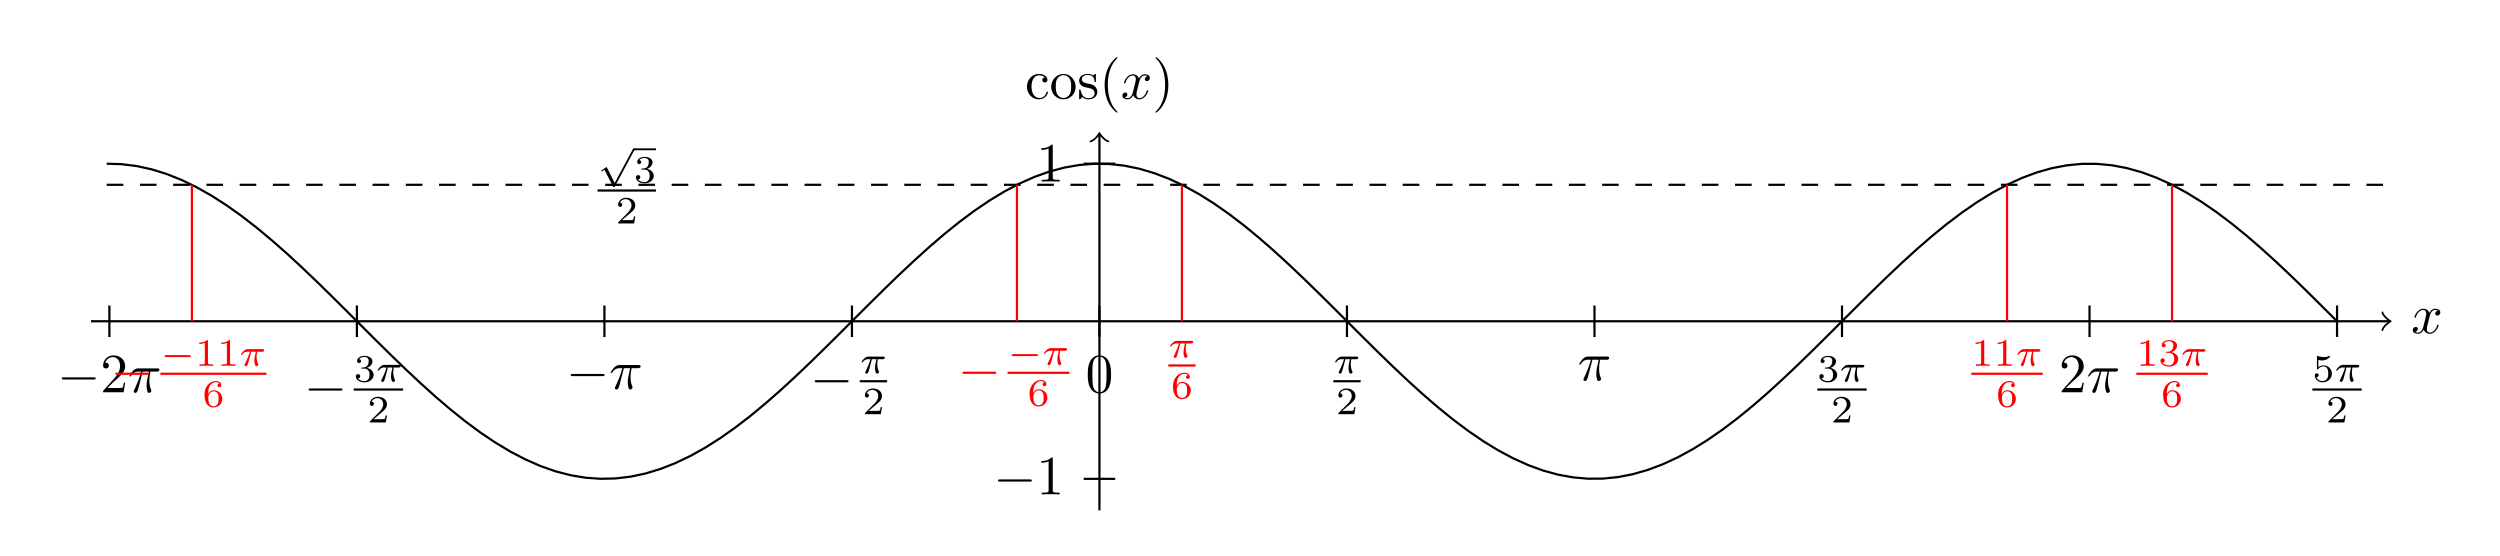 <?xml version="1.0" encoding="UTF-8"?>
<svg xmlns="http://www.w3.org/2000/svg" xmlns:xlink="http://www.w3.org/1999/xlink" width="449.732pt" height="100.059pt" viewBox="0 0 449.732 100.059" version="1.1">
<defs>
<g>
<symbol overflow="visible" id="glyph0-0">
<path style="stroke:none;" d=""/>
</symbol>
<symbol overflow="visible" id="glyph0-1">
<path style="stroke:none;" d="M 3.328 -3.016 C 3.391 -3.266 3.625 -4.188 4.312 -4.188 C 4.359 -4.188 4.609 -4.188 4.812 -4.062 C 4.531 -4 4.344 -3.766 4.344 -3.516 C 4.344 -3.359 4.453 -3.172 4.719 -3.172 C 4.938 -3.172 5.25 -3.344 5.25 -3.75 C 5.25 -4.266 4.672 -4.406 4.328 -4.406 C 3.75 -4.406 3.406 -3.875 3.281 -3.656 C 3.031 -4.312 2.5 -4.406 2.203 -4.406 C 1.172 -4.406 0.594 -3.125 0.594 -2.875 C 0.594 -2.766 0.703 -2.766 0.719 -2.766 C 0.797 -2.766 0.828 -2.797 0.844 -2.875 C 1.188 -3.938 1.844 -4.188 2.188 -4.188 C 2.375 -4.188 2.719 -4.094 2.719 -3.516 C 2.719 -3.203 2.547 -2.547 2.188 -1.141 C 2.031 -0.531 1.672 -0.109 1.234 -0.109 C 1.172 -0.109 0.953 -0.109 0.734 -0.234 C 0.984 -0.297 1.203 -0.5 1.203 -0.781 C 1.203 -1.047 0.984 -1.125 0.844 -1.125 C 0.531 -1.125 0.297 -0.875 0.297 -0.547 C 0.297 -0.094 0.781 0.109 1.219 0.109 C 1.891 0.109 2.25 -0.594 2.266 -0.641 C 2.391 -0.281 2.75 0.109 3.344 0.109 C 4.375 0.109 4.938 -1.172 4.938 -1.422 C 4.938 -1.531 4.859 -1.531 4.828 -1.531 C 4.734 -1.531 4.719 -1.484 4.688 -1.422 C 4.359 -0.344 3.688 -0.109 3.375 -0.109 C 2.984 -0.109 2.828 -0.422 2.828 -0.766 C 2.828 -0.984 2.875 -1.203 2.984 -1.641 Z M 3.328 -3.016 "/>
</symbol>
<symbol overflow="visible" id="glyph0-2">
<path style="stroke:none;" d="M 2.641 -3.719 L 3.766 -3.719 C 3.438 -2.25 3.344 -1.812 3.344 -1.141 C 3.344 -1 3.344 -0.734 3.422 -0.391 C 3.531 0.047 3.641 0.109 3.781 0.109 C 3.984 0.109 4.203 -0.062 4.203 -0.266 C 4.203 -0.328 4.203 -0.344 4.141 -0.484 C 3.844 -1.203 3.844 -1.859 3.844 -2.141 C 3.844 -2.656 3.922 -3.203 4.031 -3.719 L 5.156 -3.719 C 5.297 -3.719 5.656 -3.719 5.656 -4.062 C 5.656 -4.297 5.438 -4.297 5.25 -4.297 L 1.906 -4.297 C 1.688 -4.297 1.312 -4.297 0.875 -3.828 C 0.531 -3.438 0.266 -2.984 0.266 -2.938 C 0.266 -2.922 0.266 -2.828 0.391 -2.828 C 0.469 -2.828 0.484 -2.875 0.547 -2.953 C 1.031 -3.719 1.609 -3.719 1.812 -3.719 L 2.375 -3.719 C 2.062 -2.516 1.531 -1.312 1.109 -0.406 C 1.031 -0.25 1.031 -0.234 1.031 -0.156 C 1.031 0.031 1.188 0.109 1.312 0.109 C 1.609 0.109 1.688 -0.172 1.812 -0.531 C 1.953 -1 1.953 -1.016 2.078 -1.516 Z M 2.641 -3.719 "/>
</symbol>
<symbol overflow="visible" id="glyph1-0">
<path style="stroke:none;" d=""/>
</symbol>
<symbol overflow="visible" id="glyph1-1">
<path style="stroke:none;" d="M 1.172 -2.172 C 1.172 -3.797 1.984 -4.219 2.516 -4.219 C 2.609 -4.219 3.234 -4.203 3.578 -3.844 C 3.172 -3.812 3.109 -3.516 3.109 -3.391 C 3.109 -3.125 3.297 -2.938 3.562 -2.938 C 3.828 -2.938 4.031 -3.094 4.031 -3.406 C 4.031 -4.078 3.266 -4.469 2.5 -4.469 C 1.25 -4.469 0.344 -3.391 0.344 -2.156 C 0.344 -0.875 1.328 0.109 2.484 0.109 C 3.812 0.109 4.141 -1.094 4.141 -1.188 C 4.141 -1.281 4.031 -1.281 4 -1.281 C 3.922 -1.281 3.891 -1.25 3.875 -1.188 C 3.594 -0.266 2.938 -0.141 2.578 -0.141 C 2.047 -0.141 1.172 -0.562 1.172 -2.172 Z M 1.172 -2.172 "/>
</symbol>
<symbol overflow="visible" id="glyph1-2">
<path style="stroke:none;" d="M 4.688 -2.141 C 4.688 -3.406 3.703 -4.469 2.5 -4.469 C 1.25 -4.469 0.281 -3.375 0.281 -2.141 C 0.281 -0.844 1.312 0.109 2.484 0.109 C 3.688 0.109 4.688 -0.875 4.688 -2.141 Z M 2.5 -0.141 C 2.062 -0.141 1.625 -0.344 1.359 -0.812 C 1.109 -1.25 1.109 -1.859 1.109 -2.219 C 1.109 -2.609 1.109 -3.141 1.344 -3.578 C 1.609 -4.031 2.078 -4.25 2.484 -4.25 C 2.922 -4.25 3.344 -4.031 3.609 -3.594 C 3.875 -3.172 3.875 -2.594 3.875 -2.219 C 3.875 -1.859 3.875 -1.312 3.656 -0.875 C 3.422 -0.422 2.984 -0.141 2.5 -0.141 Z M 2.5 -0.141 "/>
</symbol>
<symbol overflow="visible" id="glyph1-3">
<path style="stroke:none;" d="M 2.078 -1.938 C 2.297 -1.891 3.109 -1.734 3.109 -1.016 C 3.109 -0.516 2.766 -0.109 1.984 -0.109 C 1.141 -0.109 0.781 -0.672 0.594 -1.531 C 0.562 -1.656 0.562 -1.688 0.453 -1.688 C 0.328 -1.688 0.328 -1.625 0.328 -1.453 L 0.328 -0.125 C 0.328 0.047 0.328 0.109 0.438 0.109 C 0.484 0.109 0.5 0.094 0.688 -0.094 C 0.703 -0.109 0.703 -0.125 0.891 -0.312 C 1.328 0.094 1.781 0.109 1.984 0.109 C 3.125 0.109 3.594 -0.562 3.594 -1.281 C 3.594 -1.797 3.297 -2.109 3.172 -2.219 C 2.844 -2.547 2.453 -2.625 2.031 -2.703 C 1.469 -2.812 0.812 -2.938 0.812 -3.516 C 0.812 -3.875 1.062 -4.281 1.922 -4.281 C 3.016 -4.281 3.078 -3.375 3.094 -3.078 C 3.094 -2.984 3.188 -2.984 3.203 -2.984 C 3.344 -2.984 3.344 -3.031 3.344 -3.219 L 3.344 -4.234 C 3.344 -4.391 3.344 -4.469 3.234 -4.469 C 3.188 -4.469 3.156 -4.469 3.031 -4.344 C 3 -4.312 2.906 -4.219 2.859 -4.188 C 2.484 -4.469 2.078 -4.469 1.922 -4.469 C 0.703 -4.469 0.328 -3.797 0.328 -3.234 C 0.328 -2.891 0.484 -2.609 0.75 -2.391 C 1.078 -2.141 1.359 -2.078 2.078 -1.938 Z M 2.078 -1.938 "/>
</symbol>
<symbol overflow="visible" id="glyph1-4">
<path style="stroke:none;" d="M 3.297 2.391 C 3.297 2.359 3.297 2.344 3.125 2.172 C 1.891 0.922 1.562 -0.969 1.562 -2.5 C 1.562 -4.234 1.938 -5.969 3.172 -7.203 C 3.297 -7.328 3.297 -7.344 3.297 -7.375 C 3.297 -7.453 3.266 -7.484 3.203 -7.484 C 3.094 -7.484 2.203 -6.797 1.609 -5.531 C 1.109 -4.438 0.984 -3.328 0.984 -2.5 C 0.984 -1.719 1.094 -0.516 1.641 0.625 C 2.25 1.844 3.094 2.5 3.203 2.5 C 3.266 2.5 3.297 2.469 3.297 2.391 Z M 3.297 2.391 "/>
</symbol>
<symbol overflow="visible" id="glyph1-5">
<path style="stroke:none;" d="M 2.875 -2.5 C 2.875 -3.266 2.766 -4.469 2.219 -5.609 C 1.625 -6.828 0.766 -7.484 0.672 -7.484 C 0.609 -7.484 0.562 -7.438 0.562 -7.375 C 0.562 -7.344 0.562 -7.328 0.75 -7.141 C 1.734 -6.156 2.297 -4.578 2.297 -2.5 C 2.297 -0.781 1.938 0.969 0.703 2.219 C 0.562 2.344 0.562 2.359 0.562 2.391 C 0.562 2.453 0.609 2.5 0.672 2.5 C 0.766 2.5 1.672 1.812 2.25 0.547 C 2.766 -0.547 2.875 -1.656 2.875 -2.5 Z M 2.875 -2.5 "/>
</symbol>
<symbol overflow="visible" id="glyph1-6">
<path style="stroke:none;" d="M 1.266 -0.766 L 2.328 -1.797 C 3.875 -3.172 4.469 -3.703 4.469 -4.703 C 4.469 -5.844 3.578 -6.641 2.359 -6.641 C 1.234 -6.641 0.5 -5.719 0.5 -4.828 C 0.5 -4.281 1 -4.281 1.031 -4.281 C 1.203 -4.281 1.547 -4.391 1.547 -4.812 C 1.547 -5.062 1.359 -5.328 1.016 -5.328 C 0.938 -5.328 0.922 -5.328 0.891 -5.312 C 1.109 -5.969 1.656 -6.328 2.234 -6.328 C 3.141 -6.328 3.562 -5.516 3.562 -4.703 C 3.562 -3.906 3.078 -3.125 2.516 -2.5 L 0.609 -0.375 C 0.5 -0.266 0.5 -0.234 0.5 0 L 4.203 0 L 4.469 -1.734 L 4.234 -1.734 C 4.172 -1.438 4.109 -1 4 -0.844 C 3.938 -0.766 3.281 -0.766 3.062 -0.766 Z M 1.266 -0.766 "/>
</symbol>
<symbol overflow="visible" id="glyph1-7">
<path style="stroke:none;" d="M 4.578 -3.188 C 4.578 -3.984 4.531 -4.781 4.188 -5.516 C 3.734 -6.484 2.906 -6.641 2.5 -6.641 C 1.891 -6.641 1.172 -6.375 0.75 -5.453 C 0.438 -4.766 0.391 -3.984 0.391 -3.188 C 0.391 -2.438 0.422 -1.547 0.844 -0.781 C 1.266 0.016 2 0.219 2.484 0.219 C 3.016 0.219 3.781 0.016 4.219 -0.938 C 4.531 -1.625 4.578 -2.406 4.578 -3.188 Z M 2.484 0 C 2.094 0 1.5 -0.25 1.328 -1.203 C 1.219 -1.797 1.219 -2.719 1.219 -3.312 C 1.219 -3.953 1.219 -4.609 1.297 -5.141 C 1.484 -6.328 2.234 -6.422 2.484 -6.422 C 2.812 -6.422 3.469 -6.234 3.656 -5.25 C 3.766 -4.688 3.766 -3.938 3.766 -3.312 C 3.766 -2.562 3.766 -1.891 3.656 -1.25 C 3.5 -0.297 2.938 0 2.484 0 Z M 2.484 0 "/>
</symbol>
<symbol overflow="visible" id="glyph1-8">
<path style="stroke:none;" d="M 2.938 -6.375 C 2.938 -6.625 2.938 -6.641 2.703 -6.641 C 2.078 -6 1.203 -6 0.891 -6 L 0.891 -5.688 C 1.094 -5.688 1.672 -5.688 2.188 -5.953 L 2.188 -0.781 C 2.188 -0.422 2.156 -0.312 1.266 -0.312 L 0.953 -0.312 L 0.953 0 C 1.297 -0.031 2.156 -0.031 2.562 -0.031 C 2.953 -0.031 3.828 -0.031 4.172 0 L 4.172 -0.312 L 3.859 -0.312 C 2.953 -0.312 2.938 -0.422 2.938 -0.781 Z M 2.938 -6.375 "/>
</symbol>
<symbol overflow="visible" id="glyph2-0">
<path style="stroke:none;" d=""/>
</symbol>
<symbol overflow="visible" id="glyph2-1">
<path style="stroke:none;" d="M 6.562 -2.297 C 6.734 -2.297 6.922 -2.297 6.922 -2.5 C 6.922 -2.688 6.734 -2.688 6.562 -2.688 L 1.172 -2.688 C 1 -2.688 0.828 -2.688 0.828 -2.5 C 0.828 -2.297 1 -2.297 1.172 -2.297 Z M 6.562 -2.297 "/>
</symbol>
<symbol overflow="visible" id="glyph3-0">
<path style="stroke:none;" d=""/>
</symbol>
<symbol overflow="visible" id="glyph3-1">
<path style="stroke:none;" d="M 1.906 -2.328 C 2.453 -2.328 2.844 -1.953 2.844 -1.203 C 2.844 -0.344 2.328 -0.078 1.938 -0.078 C 1.656 -0.078 1.031 -0.156 0.75 -0.578 C 1.078 -0.578 1.156 -0.812 1.156 -0.969 C 1.156 -1.188 0.984 -1.344 0.766 -1.344 C 0.578 -1.344 0.375 -1.219 0.375 -0.938 C 0.375 -0.281 1.094 0.141 1.938 0.141 C 2.906 0.141 3.578 -0.516 3.578 -1.203 C 3.578 -1.75 3.141 -2.297 2.375 -2.453 C 3.094 -2.719 3.359 -3.234 3.359 -3.672 C 3.359 -4.219 2.734 -4.625 1.953 -4.625 C 1.188 -4.625 0.594 -4.25 0.594 -3.688 C 0.594 -3.453 0.75 -3.328 0.953 -3.328 C 1.172 -3.328 1.312 -3.484 1.312 -3.672 C 1.312 -3.875 1.172 -4.031 0.953 -4.047 C 1.203 -4.344 1.672 -4.422 1.938 -4.422 C 2.25 -4.422 2.688 -4.266 2.688 -3.672 C 2.688 -3.375 2.594 -3.047 2.406 -2.844 C 2.188 -2.578 1.984 -2.562 1.641 -2.531 C 1.469 -2.516 1.453 -2.516 1.422 -2.516 C 1.406 -2.516 1.344 -2.5 1.344 -2.422 C 1.344 -2.328 1.406 -2.328 1.531 -2.328 Z M 1.906 -2.328 "/>
</symbol>
<symbol overflow="visible" id="glyph3-2">
<path style="stroke:none;" d="M 3.516 -1.266 L 3.281 -1.266 C 3.266 -1.109 3.188 -0.703 3.094 -0.641 C 3.047 -0.594 2.516 -0.594 2.406 -0.594 L 1.125 -0.594 C 1.859 -1.234 2.109 -1.438 2.516 -1.766 C 3.031 -2.172 3.516 -2.609 3.516 -3.266 C 3.516 -4.109 2.781 -4.625 1.891 -4.625 C 1.031 -4.625 0.438 -4.016 0.438 -3.375 C 0.438 -3.031 0.734 -2.984 0.812 -2.984 C 0.969 -2.984 1.172 -3.109 1.172 -3.359 C 1.172 -3.484 1.125 -3.734 0.766 -3.734 C 0.984 -4.219 1.453 -4.375 1.781 -4.375 C 2.484 -4.375 2.844 -3.828 2.844 -3.266 C 2.844 -2.656 2.406 -2.188 2.188 -1.938 L 0.516 -0.266 C 0.438 -0.203 0.438 -0.188 0.438 0 L 3.312 0 Z M 3.516 -1.266 "/>
</symbol>
<symbol overflow="visible" id="glyph3-3">
<path style="stroke:none;" d="M 1.078 -3.891 C 1.438 -3.797 1.641 -3.797 1.75 -3.797 C 2.672 -3.797 3.219 -4.422 3.219 -4.531 C 3.219 -4.609 3.172 -4.625 3.141 -4.625 C 3.125 -4.625 3.109 -4.625 3.078 -4.609 C 2.906 -4.547 2.547 -4.406 2.031 -4.406 C 1.828 -4.406 1.469 -4.422 1.016 -4.594 C 0.938 -4.625 0.922 -4.625 0.922 -4.625 C 0.828 -4.625 0.828 -4.547 0.828 -4.438 L 0.828 -2.391 C 0.828 -2.266 0.828 -2.188 0.938 -2.188 C 1 -2.188 1.016 -2.188 1.078 -2.281 C 1.375 -2.656 1.812 -2.719 2.047 -2.719 C 2.469 -2.719 2.656 -2.391 2.688 -2.328 C 2.812 -2.094 2.859 -1.828 2.859 -1.422 C 2.859 -1.219 2.859 -0.812 2.641 -0.5 C 2.469 -0.25 2.172 -0.078 1.828 -0.078 C 1.375 -0.078 0.906 -0.328 0.734 -0.797 C 1 -0.781 1.141 -0.953 1.141 -1.141 C 1.141 -1.438 0.875 -1.484 0.781 -1.484 C 0.781 -1.484 0.438 -1.484 0.438 -1.109 C 0.438 -0.484 1.016 0.141 1.844 0.141 C 2.734 0.141 3.516 -0.516 3.516 -1.406 C 3.516 -2.188 2.922 -2.906 2.062 -2.906 C 1.75 -2.906 1.391 -2.844 1.078 -2.578 Z M 1.078 -3.891 "/>
</symbol>
<symbol overflow="visible" id="glyph3-4">
<path style="stroke:none;" d="M 2.328 -4.438 C 2.328 -4.625 2.328 -4.625 2.125 -4.625 C 1.672 -4.188 1.047 -4.188 0.766 -4.188 L 0.766 -3.938 C 0.922 -3.938 1.391 -3.938 1.766 -4.125 L 1.766 -0.578 C 1.766 -0.344 1.766 -0.25 1.078 -0.25 L 0.812 -0.25 L 0.812 0 C 0.938 0 1.797 -0.031 2.047 -0.031 C 2.266 -0.031 3.141 0 3.297 0 L 3.297 -0.25 L 3.031 -0.25 C 2.328 -0.25 2.328 -0.344 2.328 -0.578 Z M 2.328 -4.438 "/>
</symbol>
<symbol overflow="visible" id="glyph3-5">
<path style="stroke:none;" d="M 1.047 -2.281 C 1.047 -2.844 1.094 -3.359 1.359 -3.797 C 1.594 -4.172 1.969 -4.422 2.422 -4.422 C 2.625 -4.422 2.906 -4.375 3.047 -4.188 C 2.875 -4.172 2.719 -4.047 2.719 -3.844 C 2.719 -3.672 2.844 -3.516 3.047 -3.516 C 3.266 -3.516 3.391 -3.656 3.391 -3.859 C 3.391 -4.266 3.094 -4.625 2.406 -4.625 C 1.406 -4.625 0.375 -3.703 0.375 -2.203 C 0.375 -0.406 1.219 0.141 2 0.141 C 2.844 0.141 3.578 -0.516 3.578 -1.422 C 3.578 -2.312 2.875 -2.969 2.062 -2.969 C 1.5 -2.969 1.203 -2.594 1.047 -2.281 Z M 2 -0.078 C 1.641 -0.078 1.375 -0.281 1.219 -0.594 C 1.125 -0.797 1.062 -1.156 1.062 -1.562 C 1.062 -2.25 1.469 -2.766 2.031 -2.766 C 2.344 -2.766 2.562 -2.641 2.734 -2.391 C 2.906 -2.125 2.906 -1.828 2.906 -1.422 C 2.906 -1.031 2.906 -0.734 2.719 -0.453 C 2.562 -0.219 2.328 -0.078 2 -0.078 Z M 2 -0.078 "/>
</symbol>
<symbol overflow="visible" id="glyph4-0">
<path style="stroke:none;" d=""/>
</symbol>
<symbol overflow="visible" id="glyph4-1">
<path style="stroke:none;" d="M 2.172 -2.531 L 3 -2.531 C 2.891 -2.109 2.734 -1.484 2.734 -0.922 C 2.734 -0.641 2.781 -0.453 2.812 -0.312 C 2.922 0.047 3.016 0.062 3.125 0.062 C 3.297 0.062 3.453 -0.078 3.453 -0.25 C 3.453 -0.297 3.438 -0.328 3.406 -0.391 C 3.266 -0.656 3.141 -1.047 3.141 -1.625 C 3.141 -1.75 3.141 -2.031 3.234 -2.531 L 4.109 -2.531 C 4.234 -2.531 4.297 -2.531 4.375 -2.578 C 4.469 -2.656 4.484 -2.766 4.484 -2.797 C 4.484 -3 4.312 -3 4.188 -3 L 1.562 -3 C 1.281 -3 1.078 -2.938 0.766 -2.641 C 0.578 -2.484 0.312 -2.109 0.312 -2.047 C 0.312 -1.969 0.406 -1.969 0.438 -1.969 C 0.516 -1.969 0.516 -1.984 0.562 -2.047 C 0.906 -2.531 1.344 -2.531 1.5 -2.531 L 1.922 -2.531 C 1.703 -1.766 1.328 -0.938 1.125 -0.516 C 1.078 -0.438 1.016 -0.281 0.984 -0.266 C 0.984 -0.234 0.969 -0.203 0.969 -0.156 C 0.969 -0.047 1.047 0.062 1.219 0.062 C 1.484 0.062 1.562 -0.25 1.734 -0.875 Z M 2.172 -2.531 "/>
</symbol>
<symbol overflow="visible" id="glyph5-0">
<path style="stroke:none;" d=""/>
</symbol>
<symbol overflow="visible" id="glyph5-1">
<path style="stroke:none;" d="M 3.094 5.875 L 1.719 3.156 C 1.688 3.094 1.672 3.047 1.609 3.047 C 1.578 3.047 1.562 3.047 1.5 3.094 L 0.75 3.594 C 0.656 3.656 0.656 3.688 0.656 3.719 C 0.656 3.75 0.688 3.812 0.75 3.812 C 0.781 3.812 0.797 3.812 0.891 3.75 C 0.969 3.688 1.156 3.547 1.25 3.5 L 2.781 6.516 C 2.828 6.609 2.844 6.625 2.938 6.625 C 3 6.625 3.078 6.625 3.141 6.5 L 6.641 -0.031 C 6.703 -0.125 6.703 -0.125 6.703 -0.172 C 6.703 -0.281 6.609 -0.344 6.531 -0.344 C 6.438 -0.344 6.391 -0.281 6.359 -0.188 Z M 3.094 5.875 "/>
</symbol>
<symbol overflow="visible" id="glyph5-2">
<path style="stroke:none;" d="M 5.188 -1.578 C 5.297 -1.578 5.469 -1.578 5.469 -1.734 C 5.469 -1.922 5.297 -1.922 5.188 -1.922 L 1.031 -1.922 C 0.922 -1.922 0.75 -1.922 0.75 -1.75 C 0.75 -1.578 0.906 -1.578 1.031 -1.578 Z M 5.188 -1.578 "/>
</symbol>
</g>
</defs>
<g id="surface1">
<path style="fill:none;stroke-width:0.399;stroke-linecap:butt;stroke-linejoin:miter;stroke:rgb(0%,0%,0%);stroke-opacity:1;stroke-miterlimit:10;" d="M -181.42 0 L 231.987 0 " transform="matrix(1,0,0,-1,197.783,57.793)"/>
<path style="fill:none;stroke-width:0.319;stroke-linecap:round;stroke-linejoin:round;stroke:rgb(0%,0%,0%);stroke-opacity:1;stroke-miterlimit:10;" d="M -1.194 1.594 C -1.097 0.996 0.001 0.098 0.298 0 C 0.001 -0.102 -1.097 -0.996 -1.194 -1.594 " transform="matrix(1,0,0,-1,429.768,57.793)"/>
<g style="fill:rgb(0%,0%,0%);fill-opacity:1;">
  <use xlink:href="#glyph0-1" x="433.744" y="59.938"/>
</g>
<path style="fill:none;stroke-width:0.399;stroke-linecap:butt;stroke-linejoin:miter;stroke:rgb(0%,0%,0%);stroke-opacity:1;stroke-miterlimit:10;" d="M -0.002 -34.016 L -0.002 33.559 " transform="matrix(1,0,0,-1,197.783,57.793)"/>
<path style="fill:none;stroke-width:0.319;stroke-linecap:round;stroke-linejoin:round;stroke:rgb(0%,0%,0%);stroke-opacity:1;stroke-miterlimit:10;" d="M -1.194 1.595 C -1.097 0.998 0.001 0.099 0.298 0.002 C 0.001 -0.1 -1.097 -0.994 -1.194 -1.596 " transform="matrix(0,-1,-1,0,197.783,24.235)"/>
<g style="fill:rgb(0%,0%,0%);fill-opacity:1;">
  <use xlink:href="#glyph1-1" x="184.392" y="17.767"/>
  <use xlink:href="#glyph1-2" x="188.819" y="17.767"/>
  <use xlink:href="#glyph1-3" x="193.801" y="17.767"/>
  <use xlink:href="#glyph1-4" x="197.73" y="17.767"/>
</g>
<g style="fill:rgb(0%,0%,0%);fill-opacity:1;">
  <use xlink:href="#glyph0-1" x="201.606" y="17.767"/>
</g>
<g style="fill:rgb(0%,0%,0%);fill-opacity:1;">
  <use xlink:href="#glyph1-5" x="207.3" y="17.767"/>
</g>
<path style="fill:none;stroke-width:0.399;stroke-linecap:butt;stroke-linejoin:miter;stroke:rgb(0%,0%,0%);stroke-opacity:1;stroke-miterlimit:10;" d="M -178.584 28.344 L -175.892 28.258 L -173.201 27.922 L -170.51 27.332 L -167.818 26.5 L -165.127 25.426 L -162.435 24.121 L -159.744 22.602 L -157.053 20.879 L -154.361 18.965 L -151.67 16.883 L -148.978 14.648 L -146.283 12.281 L -143.592 9.805 L -140.9 7.238 L -138.209 4.606 L -135.517 1.934 L -132.826 -0.754 L -130.135 -3.437 L -127.443 -6.09 L -124.752 -8.687 L -122.06 -11.207 L -119.369 -13.625 L -116.678 -15.918 L -113.986 -18.07 L -111.295 -20.062 L -108.599 -21.867 L -105.908 -23.48 L -103.217 -24.879 L -100.525 -26.055 L -97.834 -26.996 L -95.142 -27.695 L -92.451 -28.145 L -89.76 -28.336 L -87.068 -28.277 L -84.377 -27.961 L -81.685 -27.395 L -78.994 -26.578 L -76.303 -25.523 L -73.611 -24.242 L -70.916 -22.738 L -68.224 -21.031 L -65.533 -19.137 L -62.842 -17.066 L -60.15 -14.844 L -57.459 -12.488 L -54.767 -10.02 L -52.076 -7.461 L -49.385 -4.832 L -46.693 -2.164 L -44.002 0.527 L -41.31 3.211 L -38.619 5.867 L -35.928 8.469 L -33.232 10.996 L -30.541 13.422 L -27.849 15.73 L -25.158 17.895 L -22.467 19.898 L -19.775 21.723 L -17.084 23.352 L -14.392 24.77 L -11.701 25.965 L -9.01 26.926 L -6.318 27.645 L -3.627 28.113 L -0.935 28.332 L 1.756 28.289 L 4.451 27.996 L 7.143 27.449 L 9.834 26.656 L 12.526 25.625 L 15.217 24.359 L 17.908 22.875 L 20.6 21.184 L 23.291 19.305 L 25.983 17.25 L 28.674 15.039 L 31.365 12.691 L 34.057 10.23 L 36.748 7.68 L 39.44 5.059 L 42.135 2.391 L 47.518 -2.984 L 50.209 -5.644 L 52.901 -8.25 L 55.592 -10.785 L 58.283 -13.223 L 60.975 -15.539 L 63.666 -17.715 L 66.358 -19.734 L 69.049 -21.574 L 71.74 -23.223 L 74.432 -24.656 L 77.123 -25.871 L 79.819 -26.855 L 82.51 -27.594 L 85.201 -28.082 L 87.893 -28.32 L 90.584 -28.305 L 93.276 -28.031 L 95.967 -27.508 L 98.658 -26.734 L 101.35 -25.723 L 104.041 -24.477 L 106.733 -23.008 L 109.424 -21.336 L 112.115 -19.469 L 114.807 -17.43 L 117.502 -15.23 L 120.194 -12.898 L 122.885 -10.445 L 125.576 -7.898 L 128.268 -5.281 L 130.959 -2.617 L 133.651 0.07 L 136.342 2.754 L 139.033 5.418 L 141.725 8.031 L 144.416 10.574 L 147.108 13.02 L 149.799 15.348 L 152.49 17.539 L 155.186 19.57 L 157.877 21.426 L 160.569 23.09 L 163.26 24.543 L 165.951 25.777 L 168.643 26.781 L 171.334 27.539 L 174.026 28.051 L 176.717 28.313 L 179.408 28.316 L 182.1 28.066 L 184.791 27.563 L 187.483 26.809 L 190.174 25.816 L 192.865 24.59 L 195.561 23.141 L 198.252 21.484 L 200.944 19.637 L 203.635 17.609 L 206.326 15.426 L 209.018 13.098 L 211.709 10.656 L 214.401 8.117 L 217.092 5.508 L 219.783 2.844 L 222.475 0.16 " transform="matrix(1,0,0,-1,197.783,57.793)"/>
<path style="fill:none;stroke-width:0.399;stroke-linecap:butt;stroke-linejoin:miter;stroke:rgb(0%,0%,0%);stroke-opacity:1;stroke-miterlimit:10;" d="M -178.107 2.836 L -178.107 -2.836 " transform="matrix(1,0,0,-1,197.783,57.793)"/>
<g style="fill:rgb(0%,0%,0%);fill-opacity:1;">
  <use xlink:href="#glyph2-1" x="10.294" y="70.568"/>
</g>
<g style="fill:rgb(0%,0%,0%);fill-opacity:1;">
  <use xlink:href="#glyph1-6" x="18.043" y="70.568"/>
</g>
<g style="fill:rgb(0%,0%,0%);fill-opacity:1;">
  <use xlink:href="#glyph0-2" x="23.024" y="70.568"/>
</g>
<path style="fill:none;stroke-width:0.399;stroke-linecap:butt;stroke-linejoin:miter;stroke:rgb(0%,0%,0%);stroke-opacity:1;stroke-miterlimit:10;" d="M -133.58 2.836 L -133.58 -2.836 " transform="matrix(1,0,0,-1,197.783,57.793)"/>
<g style="fill:rgb(0%,0%,0%);fill-opacity:1;">
  <use xlink:href="#glyph2-1" x="54.694" y="72.564"/>
</g>
<g style="fill:rgb(0%,0%,0%);fill-opacity:1;">
  <use xlink:href="#glyph3-1" x="63.638" y="68.642"/>
</g>
<g style="fill:rgb(0%,0%,0%);fill-opacity:1;">
  <use xlink:href="#glyph4-1" x="67.61" y="68.642"/>
</g>
<path style="fill:none;stroke-width:0.398;stroke-linecap:butt;stroke-linejoin:miter;stroke:rgb(0%,0%,0%);stroke-opacity:1;stroke-miterlimit:10;" d="M -0.001 -0 L 8.882 -0 " transform="matrix(1,0,0,-1,63.638,70.074)"/>
<g style="fill:rgb(0%,0%,0%);fill-opacity:1;">
  <use xlink:href="#glyph3-2" x="66.093" y="76"/>
</g>
<path style="fill:none;stroke-width:0.399;stroke-linecap:butt;stroke-linejoin:miter;stroke:rgb(0%,0%,0%);stroke-opacity:1;stroke-miterlimit:10;" d="M -89.053 2.836 L -89.053 -2.836 " transform="matrix(1,0,0,-1,197.783,57.793)"/>
<g style="fill:rgb(0%,0%,0%);fill-opacity:1;">
  <use xlink:href="#glyph2-1" x="101.838" y="69.959"/>
</g>
<g style="fill:rgb(0%,0%,0%);fill-opacity:1;">
  <use xlink:href="#glyph0-2" x="109.587" y="69.959"/>
</g>
<path style="fill:none;stroke-width:0.399;stroke-linecap:butt;stroke-linejoin:miter;stroke:rgb(0%,0%,0%);stroke-opacity:1;stroke-miterlimit:10;" d="M -44.525 2.836 L -44.525 -2.836 " transform="matrix(1,0,0,-1,197.783,57.793)"/>
<g style="fill:rgb(0%,0%,0%);fill-opacity:1;">
  <use xlink:href="#glyph2-1" x="145.733" y="71.073"/>
</g>
<g style="fill:rgb(0%,0%,0%);fill-opacity:1;">
  <use xlink:href="#glyph4-1" x="154.677" y="67.15"/>
</g>
<path style="fill:none;stroke-width:0.398;stroke-linecap:butt;stroke-linejoin:miter;stroke:rgb(0%,0%,0%);stroke-opacity:1;stroke-miterlimit:10;" d="M -0.001 -0 L 4.909 -0 " transform="matrix(1,0,0,-1,154.677,68.582)"/>
<g style="fill:rgb(0%,0%,0%);fill-opacity:1;">
  <use xlink:href="#glyph3-2" x="155.146" y="74.508"/>
</g>
<path style="fill:none;stroke-width:0.399;stroke-linecap:butt;stroke-linejoin:miter;stroke:rgb(0%,0%,0%);stroke-opacity:1;stroke-miterlimit:10;" d="M -0.002 2.836 L -0.002 -2.836 " transform="matrix(1,0,0,-1,197.783,57.793)"/>
<g style="fill:rgb(0%,0%,0%);fill-opacity:1;">
  <use xlink:href="#glyph1-7" x="195.293" y="70.568"/>
</g>
<path style="fill:none;stroke-width:0.399;stroke-linecap:butt;stroke-linejoin:miter;stroke:rgb(0%,0%,0%);stroke-opacity:1;stroke-miterlimit:10;" d="M 44.526 2.836 L 44.526 -2.836 " transform="matrix(1,0,0,-1,197.783,57.793)"/>
<g style="fill:rgb(0%,0%,0%);fill-opacity:1;">
  <use xlink:href="#glyph4-1" x="239.855" y="67.15"/>
</g>
<path style="fill:none;stroke-width:0.398;stroke-linecap:butt;stroke-linejoin:miter;stroke:rgb(0%,0%,0%);stroke-opacity:1;stroke-miterlimit:10;" d="M 0 -0 L 4.911 -0 " transform="matrix(1,0,0,-1,239.855,68.582)"/>
<g style="fill:rgb(0%,0%,0%);fill-opacity:1;">
  <use xlink:href="#glyph3-2" x="240.324" y="74.508"/>
</g>
<path style="fill:none;stroke-width:0.399;stroke-linecap:butt;stroke-linejoin:miter;stroke:rgb(0%,0%,0%);stroke-opacity:1;stroke-miterlimit:10;" d="M 89.053 2.836 L 89.053 -2.836 " transform="matrix(1,0,0,-1,197.783,57.793)"/>
<g style="fill:rgb(0%,0%,0%);fill-opacity:1;">
  <use xlink:href="#glyph0-2" x="283.818" y="68.437"/>
</g>
<path style="fill:none;stroke-width:0.399;stroke-linecap:butt;stroke-linejoin:miter;stroke:rgb(0%,0%,0%);stroke-opacity:1;stroke-miterlimit:10;" d="M 133.58 2.836 L 133.58 -2.836 " transform="matrix(1,0,0,-1,197.783,57.793)"/>
<g style="fill:rgb(0%,0%,0%);fill-opacity:1;">
  <use xlink:href="#glyph3-1" x="326.922" y="68.642"/>
</g>
<g style="fill:rgb(0%,0%,0%);fill-opacity:1;">
  <use xlink:href="#glyph4-1" x="330.893" y="68.642"/>
</g>
<path style="fill:none;stroke-width:0.398;stroke-linecap:butt;stroke-linejoin:miter;stroke:rgb(0%,0%,0%);stroke-opacity:1;stroke-miterlimit:10;" d="M -0 -0 L 8.879 -0 " transform="matrix(1,0,0,-1,326.922,70.074)"/>
<g style="fill:rgb(0%,0%,0%);fill-opacity:1;">
  <use xlink:href="#glyph3-2" x="329.377" y="76"/>
</g>
<path style="fill:none;stroke-width:0.399;stroke-linecap:butt;stroke-linejoin:miter;stroke:rgb(0%,0%,0%);stroke-opacity:1;stroke-miterlimit:10;" d="M 178.108 2.836 L 178.108 -2.836 " transform="matrix(1,0,0,-1,197.783,57.793)"/>
<g style="fill:rgb(0%,0%,0%);fill-opacity:1;">
  <use xlink:href="#glyph1-6" x="370.38" y="70.568"/>
</g>
<g style="fill:rgb(0%,0%,0%);fill-opacity:1;">
  <use xlink:href="#glyph0-2" x="375.361" y="70.568"/>
</g>
<path style="fill:none;stroke-width:0.399;stroke-linecap:butt;stroke-linejoin:miter;stroke:rgb(0%,0%,0%);stroke-opacity:1;stroke-miterlimit:10;" d="M 222.635 2.836 L 222.635 -2.836 " transform="matrix(1,0,0,-1,197.783,57.793)"/>
<g style="fill:rgb(0%,0%,0%);fill-opacity:1;">
  <use xlink:href="#glyph3-3" x="415.975" y="68.642"/>
</g>
<g style="fill:rgb(0%,0%,0%);fill-opacity:1;">
  <use xlink:href="#glyph4-1" x="419.946" y="68.642"/>
</g>
<path style="fill:none;stroke-width:0.398;stroke-linecap:butt;stroke-linejoin:miter;stroke:rgb(0%,0%,0%);stroke-opacity:1;stroke-miterlimit:10;" d="M 0.002 -0 L 8.88 -0 " transform="matrix(1,0,0,-1,415.975,70.074)"/>
<g style="fill:rgb(0%,0%,0%);fill-opacity:1;">
  <use xlink:href="#glyph3-2" x="418.429" y="76"/>
</g>
<path style="fill:none;stroke-width:0.399;stroke-linecap:butt;stroke-linejoin:miter;stroke:rgb(0%,0%,0%);stroke-opacity:1;stroke-miterlimit:10;" d="M 2.834 -28.348 L -2.834 -28.348 " transform="matrix(1,0,0,-1,197.783,57.793)"/>
<g style="fill:rgb(0%,0%,0%);fill-opacity:1;">
  <use xlink:href="#glyph2-1" x="178.699" y="88.934"/>
</g>
<g style="fill:rgb(0%,0%,0%);fill-opacity:1;">
  <use xlink:href="#glyph1-8" x="186.447" y="88.934"/>
</g>
<path style="fill:none;stroke-width:0.399;stroke-linecap:butt;stroke-linejoin:miter;stroke:rgb(0%,0%,0%);stroke-opacity:1;stroke-miterlimit:10;" d="M 2.834 28.348 L -2.834 28.348 " transform="matrix(1,0,0,-1,197.783,57.793)"/>
<g style="fill:rgb(0%,0%,0%);fill-opacity:1;">
  <use xlink:href="#glyph1-8" x="186.447" y="32.657"/>
</g>
<path style="fill:none;stroke-width:0.399;stroke-linecap:butt;stroke-linejoin:miter;stroke:rgb(0%,0%,0%);stroke-opacity:1;stroke-dasharray:2.989,2.989;stroke-miterlimit:10;" d="M -178.584 24.547 L 232.444 24.547 " transform="matrix(1,0,0,-1,197.783,57.793)"/>
<g style="fill:rgb(0%,0%,0%);fill-opacity:1;">
  <use xlink:href="#glyph5-1" x="107.486" y="27.028"/>
</g>
<path style="fill:none;stroke-width:0.339;stroke-linecap:butt;stroke-linejoin:miter;stroke:rgb(0%,0%,0%);stroke-opacity:1;stroke-miterlimit:10;" d="M 0 -0.001 L 3.973 -0.001 " transform="matrix(1,0,0,-1,114.031,26.858)"/>
<g style="fill:rgb(0%,0%,0%);fill-opacity:1;">
  <use xlink:href="#glyph3-1" x="114.031" y="32.841"/>
</g>
<path style="fill:none;stroke-width:0.398;stroke-linecap:butt;stroke-linejoin:miter;stroke:rgb(0%,0%,0%);stroke-opacity:1;stroke-miterlimit:10;" d="M -0.002 -0 L 10.518 -0 " transform="matrix(1,0,0,-1,107.486,34.273)"/>
<g style="fill:rgb(0%,0%,0%);fill-opacity:1;">
  <use xlink:href="#glyph3-2" x="110.758" y="40.199"/>
</g>
<path style="fill:none;stroke-width:0.399;stroke-linecap:butt;stroke-linejoin:miter;stroke:rgb(100%,0%,0%);stroke-opacity:1;stroke-miterlimit:10;" d="M 192.951 24.547 L 192.951 0 " transform="matrix(1,0,0,-1,197.783,57.793)"/>
<g style="fill:rgb(100%,0%,0%);fill-opacity:1;">
  <use xlink:href="#glyph3-4" x="384.306" y="65.807"/>
  <use xlink:href="#glyph3-1" x="388.277" y="65.807"/>
</g>
<g style="fill:rgb(100%,0%,0%);fill-opacity:1;">
  <use xlink:href="#glyph4-1" x="392.248" y="65.807"/>
</g>
<path style="fill:none;stroke-width:0.398;stroke-linecap:butt;stroke-linejoin:miter;stroke:rgb(100%,0%,0%);stroke-opacity:1;stroke-miterlimit:10;" d="M -0.001 0.001 L 12.85 0.001 " transform="matrix(1,0,0,-1,384.306,67.239)"/>
<g style="fill:rgb(100%,0%,0%);fill-opacity:1;">
  <use xlink:href="#glyph3-5" x="388.746" y="73.165"/>
</g>
<path style="fill:none;stroke-width:0.399;stroke-linecap:butt;stroke-linejoin:miter;stroke:rgb(100%,0%,0%);stroke-opacity:1;stroke-miterlimit:10;" d="M 163.268 24.547 L 163.268 0 " transform="matrix(1,0,0,-1,197.783,57.793)"/>
<g style="fill:rgb(100%,0%,0%);fill-opacity:1;">
  <use xlink:href="#glyph3-4" x="354.622" y="65.807"/>
  <use xlink:href="#glyph3-4" x="358.593" y="65.807"/>
</g>
<g style="fill:rgb(100%,0%,0%);fill-opacity:1;">
  <use xlink:href="#glyph4-1" x="362.564" y="65.807"/>
</g>
<path style="fill:none;stroke-width:0.398;stroke-linecap:butt;stroke-linejoin:miter;stroke:rgb(100%,0%,0%);stroke-opacity:1;stroke-miterlimit:10;" d="M -0.001 0.001 L 12.851 0.001 " transform="matrix(1,0,0,-1,354.622,67.239)"/>
<g style="fill:rgb(100%,0%,0%);fill-opacity:1;">
  <use xlink:href="#glyph3-5" x="359.062" y="73.165"/>
</g>
<path style="fill:none;stroke-width:0.399;stroke-linecap:butt;stroke-linejoin:miter;stroke:rgb(100%,0%,0%);stroke-opacity:1;stroke-miterlimit:10;" d="M 14.838 24.547 L 14.838 0 " transform="matrix(1,0,0,-1,197.783,57.793)"/>
<g style="fill:rgb(100%,0%,0%);fill-opacity:1;">
  <use xlink:href="#glyph4-1" x="210.168" y="64.315"/>
</g>
<path style="fill:none;stroke-width:0.398;stroke-linecap:butt;stroke-linejoin:miter;stroke:rgb(100%,0%,0%);stroke-opacity:1;stroke-miterlimit:10;" d="M -0 0.001 L 4.91 0.001 " transform="matrix(1,0,0,-1,210.168,65.747)"/>
<g style="fill:rgb(100%,0%,0%);fill-opacity:1;">
  <use xlink:href="#glyph3-5" x="210.637" y="71.673"/>
</g>
<path style="fill:none;stroke-width:0.399;stroke-linecap:butt;stroke-linejoin:miter;stroke:rgb(100%,0%,0%);stroke-opacity:1;stroke-miterlimit:10;" d="M -14.838 24.547 L -14.838 0 " transform="matrix(1,0,0,-1,197.783,57.793)"/>
<g style="fill:rgb(100%,0%,0%);fill-opacity:1;">
  <use xlink:href="#glyph2-1" x="172.306" y="69.552"/>
</g>
<g style="fill:rgb(100%,0%,0%);fill-opacity:1;">
  <use xlink:href="#glyph5-2" x="181.25" y="65.63"/>
</g>
<g style="fill:rgb(100%,0%,0%);fill-opacity:1;">
  <use xlink:href="#glyph4-1" x="187.477" y="65.63"/>
</g>
<path style="fill:none;stroke-width:0.398;stroke-linecap:butt;stroke-linejoin:miter;stroke:rgb(100%,0%,0%);stroke-opacity:1;stroke-miterlimit:10;" d="M 0 -0.001 L 11.137 -0.001 " transform="matrix(1,0,0,-1,181.25,67.062)"/>
<g style="fill:rgb(100%,0%,0%);fill-opacity:1;">
  <use xlink:href="#glyph3-5" x="184.833" y="72.988"/>
</g>
<path style="fill:none;stroke-width:0.399;stroke-linecap:butt;stroke-linejoin:miter;stroke:rgb(100%,0%,0%);stroke-opacity:1;stroke-miterlimit:10;" d="M -163.267 24.547 L -163.267 0 " transform="matrix(1,0,0,-1,197.783,57.793)"/>
<g style="fill:rgb(100%,0%,0%);fill-opacity:1;">
  <use xlink:href="#glyph2-1" x="19.91" y="69.73"/>
</g>
<g style="fill:rgb(100%,0%,0%);fill-opacity:1;">
  <use xlink:href="#glyph5-2" x="28.854" y="65.807"/>
</g>
<g style="fill:rgb(100%,0%,0%);fill-opacity:1;">
  <use xlink:href="#glyph3-4" x="35.081" y="65.807"/>
  <use xlink:href="#glyph3-4" x="39.052" y="65.807"/>
</g>
<g style="fill:rgb(100%,0%,0%);fill-opacity:1;">
  <use xlink:href="#glyph4-1" x="43.023" y="65.807"/>
</g>
<path style="fill:none;stroke-width:0.398;stroke-linecap:butt;stroke-linejoin:miter;stroke:rgb(100%,0%,0%);stroke-opacity:1;stroke-miterlimit:10;" d="M 0.001 0.001 L 19.08 0.001 " transform="matrix(1,0,0,-1,28.854,67.239)"/>
<g style="fill:rgb(100%,0%,0%);fill-opacity:1;">
  <use xlink:href="#glyph3-5" x="36.408" y="73.165"/>
</g>
</g>
</svg>
